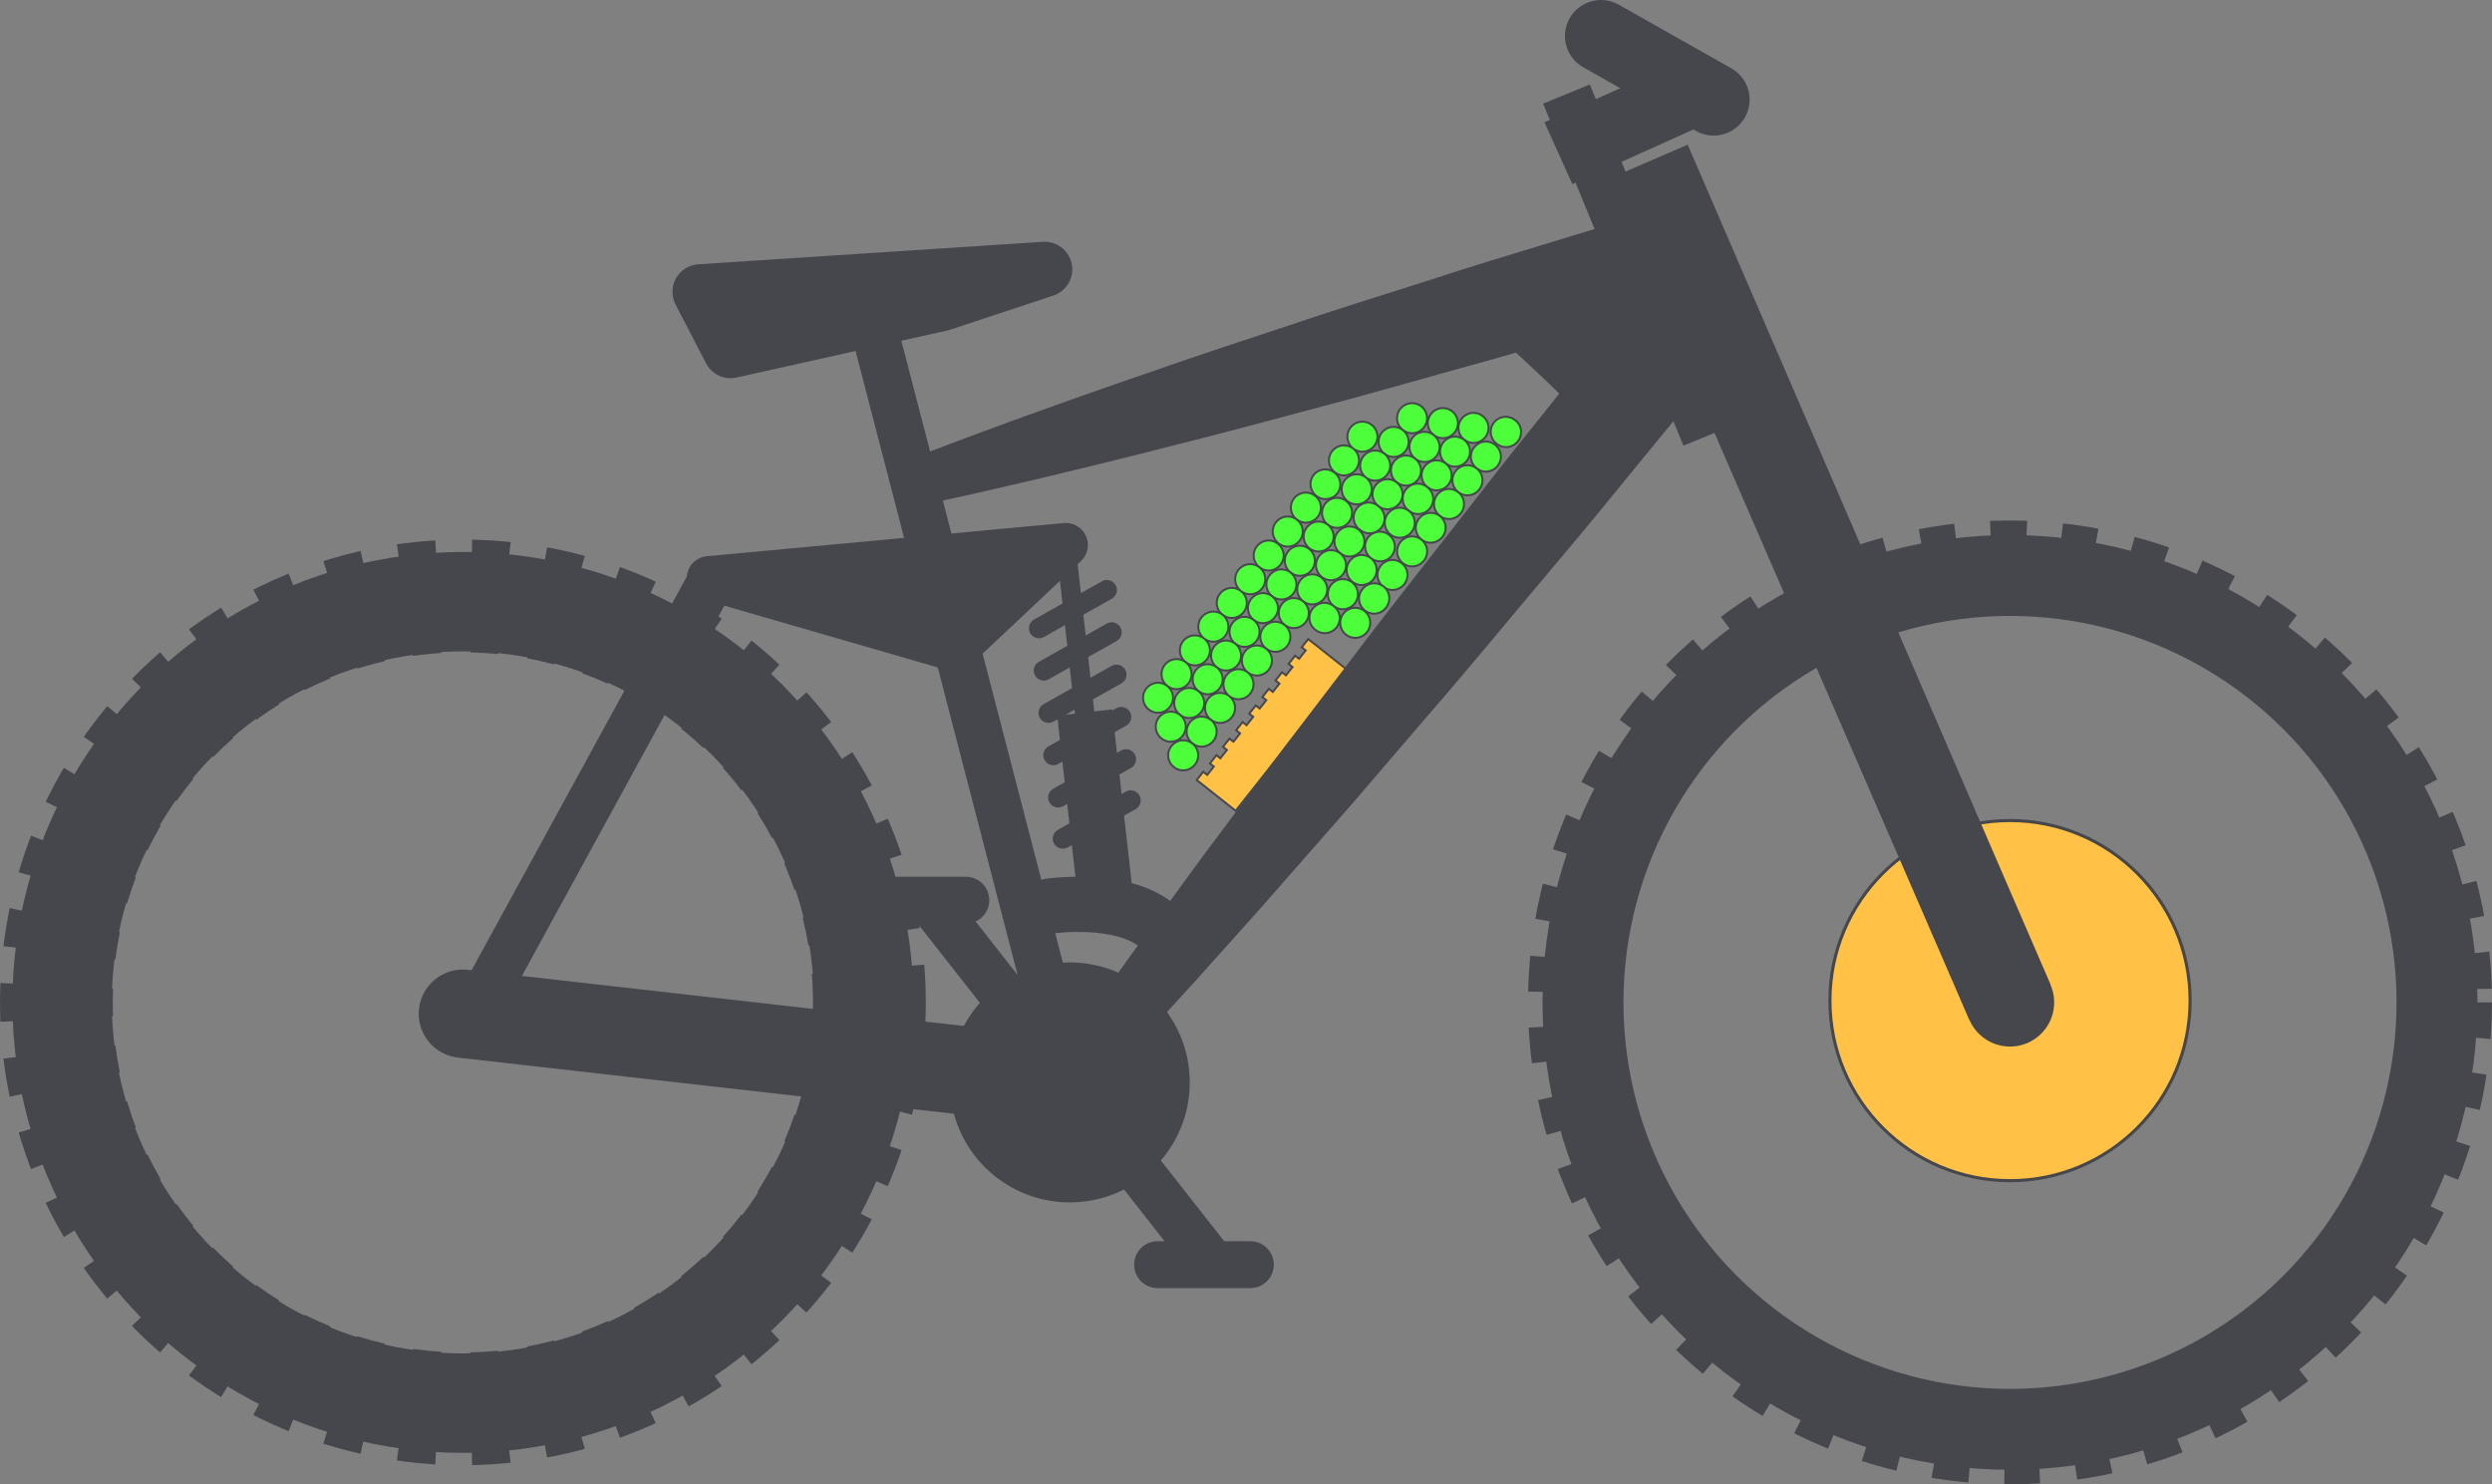 <svg xmlns="http://www.w3.org/2000/svg" viewBox='0 0 190.219 113.317' width="190.219" height="113.317" xml:space="preserve"><rect x="0" y="0" width="190.219" height="113.317" fill="#808080" stroke="none"/><path fill="#FFC246" stroke="#46474D" stroke-width=".152" stroke-miterlimit="10" d="m94.321 61.902 8.511-10.761-2.343-1.856-.631-.496-.498.629.303.237-.502.639-.305-.237-.496.628.301.239-.502.635-.303-.237-.496.631.301.237-.504.636-.303-.238-.498.631.301.236-.504.637-.299-.237-.501.631.304.237-.504.638-.3-.238-.497.629.301.238-.506.635-.301-.236-.498.629.303.24-.506.634-.298-.238-.5.633.302.234-.503.638-.303-.239-.5.631.303.239z"/><circle fill="#FFC246" stroke="#46474D" stroke-width=".238" stroke-miterlimit="10" cx="153.428" cy="76.391" r="13.747"/><circle fill="none" stroke="#46474D" stroke-width="7.587" stroke-miterlimit="10" cx="35.335" cy="76.527" r="30.594"/><circle fill="none" stroke="#46474D" stroke-width="6.177" stroke-miterlimit="10" cx="153.427" cy="76.527" r="32.594"/><path fill="#46474D" d="m80.266 81.509 1.896-2.733c.598-.873 1.341-1.921 2.198-3.117a5090.89 5090.89 0 0 1 2.881-4.021c1.066-1.465 2.222-3.051 3.445-4.728 1.216-1.683 2.542-3.423 3.89-5.241 1.358-1.811 2.738-3.7 4.184-5.585l4.369-5.726c2.908-3.854 5.913-7.629 8.688-11.201 1.398-1.779 2.727-3.516 4.027-5.131 1.296-1.619 2.52-3.149 3.649-4.563l5.463-6.829.883-1.099c.271-.307.694-.413 1.138-.418.217-.007.469.037.66.055.238.053.409.074.602.137.344.09.608.207.594.194l2.781 2.252c-.015-.013.154.222.313.538.102.176.158.339.259.56.057.185.153.423.191.636.089.435.072.871-.171 1.201-.261.316-.558.682-.891 1.092l-5.542 6.766-3.7 4.521c-1.31 1.608-2.73 3.27-4.178 5.007-2.916 3.46-5.981 7.186-9.146 10.832l-4.689 5.467c-1.542 1.807-3.103 3.551-4.589 5.256-1.499 1.697-2.925 3.355-4.316 4.896l-3.905 4.355c-1.222 1.34-2.341 2.567-3.332 3.656a197.271 197.271 0 0 1-2.592 2.8l-2.279 2.424-2.781-2.253z"/><path fill="#46474D" d="M69.258 35.146s3.682-1.456 9.256-3.469a577.723 577.723 0 0 1 9.546-3.357c3.494-1.227 7.246-2.449 10.99-3.696 3.74-1.257 7.513-2.413 11.033-3.55 3.518-1.143 6.83-2.113 9.657-2.988l3.86-1.18c1.154-.336 2.141-.692 2.987-.875 1.72-.271 3.14 1.037 3.14 1.037l1.026 3.43s-.47 1.873-2.058 2.591c-.806.312-1.826.556-2.976.908l-3.875 1.134c-2.843.818-6.145 1.826-9.713 2.801-3.566.982-7.354 2.086-11.171 3.089-3.814 1.013-7.623 2.05-11.214 2.942-3.584.926-6.944 1.74-9.825 2.432-5.762 1.378-9.64 2.182-9.64 2.182l-1.023-3.431z"/><path fill="none" stroke="#46474D" stroke-width="3.851" stroke-miterlimit="10" d="m119.571 7.18 10.711 26.112"/><path fill="none" stroke="#46474D" stroke-width="6.744" stroke-miterlimit="10" d="m125.729 12.383 27.698 64.144"/><path fill="none" stroke="#46474D" stroke-width="5.17" stroke-miterlimit="10" d="m118.955 11.695 10.46-4.716"/><path fill="none" stroke="#46474D" stroke-width="5.494" stroke-linecap="round" stroke-miterlimit="10" d="m122.204 2.747 8.598 4.858"/><path fill="#46474D" stroke="#46474D" stroke-width="4.215" stroke-linejoin="round" stroke-miterlimit="10" d="m53.438 22.28 26.303-1.716-7.885 2.61-16.091 3.592z"/><circle fill="#46474D" cx="81.657" cy="82.635" r="9.16"/><path fill="none" stroke="#46474D" stroke-width="3.579" stroke-linecap="round" stroke-miterlimit="10" d="m81.656 82.635 10.919 13.914M70.919 68.723l10.918 13.912M88.36 96.549h7.084M66.642 68.723h7.082"/><path fill="none" stroke="#46474D" stroke-width="6.744" stroke-linecap="round" stroke-linejoin="round" stroke-miterlimit="10" d="m81.656 82.635-46.321-5.244"/><path fill="none" stroke="#46474D" stroke-width="3.579" stroke-linejoin="round" stroke-miterlimit="10" d="M36.106 77.605 54.622 43.73M66.649 24.843l15.007 57.792"/><path fill="#46474D" stroke="#46474D" stroke-width="3.372" stroke-linecap="round" stroke-linejoin="round" stroke-miterlimit="10" d="m81.354 41.611-27.246 2.532 18.782 5.435z"/><path fill="#46474D" d="M114.936 26.205s5.55 5.058 5.271 5.198c-.281.141 4.004-7.164 4.004-7.164l-9.275 1.966z"/><path fill="none" stroke="#46474D" stroke-width="6.744" stroke-linecap="round" stroke-miterlimit="10" d="m131.101 25.123 22.326 51.404"/><path fill="none" stroke="#46474D" stroke-width="1.531" stroke-linecap="round" stroke-linejoin="round" stroke-miterlimit="10" d="m84.489 45.043-5.182 2.92M84.856 48.273l-5.185 2.921M85.222 51.504l-5.184 2.919M85.588 54.734l-5.186 2.92M85.952 57.964l-5.184 2.921M86.307 61.105l-5.185 2.918"/><path fill="none" stroke="#46474D" stroke-width="1.485" stroke-linecap="round" stroke-linejoin="round" stroke-miterlimit="10" d="m81.395 42.04 2.983 26.385"/><path fill="none" stroke="#46474D" stroke-width="4.215" stroke-linejoin="round" stroke-miterlimit="10" d="m82.792 54.395 1.586 14.03"/><path fill="#FFF" stroke="#46474D" stroke-width="4.215" stroke-linecap="round" stroke-linejoin="round" stroke-miterlimit="10" d="M80.151 69.169s5.408-.772 8.146 1.476"/><circle fill="none" stroke="#46474D" stroke-width="8.608" stroke-miterlimit="10" stroke-dasharray="2.532" cx="35.334" cy="76.527" r="31.03"/><circle fill="none" stroke="#46474D" stroke-width="6.369" stroke-miterlimit="10" stroke-dasharray="2.532" cx="153.428" cy="76.527" r="33.606"/><g fill="#4CFF3A" stroke="#46474D" stroke-width=".152" stroke-miterlimit="10"><path d="M98.979 39.66a1.146 1.146 0 1 0 1.404-1.812 1.146 1.146 0 0 0-1.404 1.812z"/><path d="M97.571 41.469a1.146 1.146 0 1 0 1.405-1.81 1.146 1.146 0 0 0-1.405 1.81zM101.356 40.057a1.145 1.145 0 1 0 1.408-1.807 1.145 1.145 0 0 0-1.408 1.807z"/><circle cx="100.653" cy="40.961" r="1.145"/><circle cx="103.007" cy="41.34" r="1.145"/><circle cx="101.6" cy="43.149" r="1.147"/><path d="M104.643 42.611a1.149 1.149 0 0 0 1.609-.201 1.147 1.147 0 0 0-1.811-1.406 1.147 1.147 0 0 0 .202 1.607zM103.235 44.42a1.143 1.143 0 0 0 1.607-.199 1.147 1.147 0 0 0-.2-1.609 1.144 1.144 0 0 0-1.608.203 1.14 1.14 0 0 0 .201 1.605z"/><circle cx="106.291" cy="43.893" r="1.146"/><path d="M104.181 46.606a1.14 1.14 0 0 0 1.607-.2 1.145 1.145 0 1 0-1.808-1.404 1.14 1.14 0 0 0 .201 1.604z"/><circle cx="96.84" cy="42.409" r="1.146"/><path d="M94.728 45.125a1.146 1.146 0 0 0 1.609-.203 1.147 1.147 0 1 0-1.609.203zM93.319 46.936c.5.387 1.221.298 1.61-.203a1.149 1.149 0 0 0-.202-1.607 1.143 1.143 0 0 0-1.607.199 1.15 1.15 0 0 0 .199 1.611z"/><path d="M91.913 48.746a1.15 1.15 0 0 0 1.611-.2 1.15 1.15 0 0 0-.205-1.61 1.142 1.142 0 0 0-1.607.199 1.15 1.15 0 0 0 .201 1.611zM90.507 50.557a1.145 1.145 0 1 0 1.405-1.81 1.145 1.145 0 0 0-1.405 1.81z"/><path d="M89.099 52.365a1.146 1.146 0 1 0 1.406-1.81 1.146 1.146 0 0 0-1.406 1.81z"/><circle cx="88.396" cy="53.269" r="1.145"/><path d="M98.515 43.712c.5.39 1.222.298 1.609-.198a1.151 1.151 0 0 0-.201-1.611 1.148 1.148 0 0 0-1.609.203 1.143 1.143 0 0 0 .201 1.606z"/><path d="M97.107 45.521a1.149 1.149 0 0 0 1.612-.201 1.15 1.15 0 0 0-.205-1.608 1.141 1.141 0 0 0-1.605.202 1.14 1.14 0 0 0 .198 1.607z"/><circle cx="96.403" cy="46.428" r="1.147"/><circle cx="94.996" cy="48.238" r="1.146"/><circle cx="93.589" cy="50.047" r="1.145"/><circle cx="92.183" cy="51.856" r="1.146"/><path d="M90.073 54.573a1.144 1.144 0 0 0 1.605-.202 1.144 1.144 0 1 0-1.806-1.406 1.14 1.14 0 0 0 .201 1.608z"/><circle cx="100.165" cy="44.995" r="1.147"/><circle cx="98.757" cy="46.804" r="1.146"/><circle cx="97.35" cy="48.615" r="1.148"/><path d="M95.241 51.334a1.148 1.148 0 0 0 1.607-.204c.388-.5.299-1.222-.203-1.608a1.144 1.144 0 0 0-1.607.199 1.15 1.15 0 0 0 .203 1.613z"/><path d="M93.833 53.141a1.145 1.145 0 1 0 1.408-1.806 1.141 1.141 0 0 0-1.609.198 1.143 1.143 0 0 0 .201 1.608zM92.425 54.95a1.145 1.145 0 1 0 1.406-1.808 1.145 1.145 0 0 0-1.406 1.808z"/><circle cx="91.722" cy="55.855" r="1.146"/><path d="M101.798 46.268a1.148 1.148 0 1 0-.199-1.611 1.15 1.15 0 0 0 .199 1.611z"/><path d="M100.394 48.076a1.145 1.145 0 1 0 1.404-1.808 1.139 1.139 0 0 0-1.605.2 1.141 1.141 0 0 0 .201 1.608zM102.747 48.453c.5.39 1.218.299 1.605-.203a1.144 1.144 0 0 0-.199-1.607 1.152 1.152 0 0 0-1.611.202c-.385.5-.297 1.219.205 1.608zM88.665 56.383a1.14 1.14 0 0 0 1.605-.203 1.142 1.142 0 0 0-.197-1.606 1.148 1.148 0 0 0-1.611.2 1.148 1.148 0 0 0 .203 1.609z"/><circle cx="90.314" cy="57.666" r="1.147"/><path d="M114.233 33.871a1.146 1.146 0 1 0 1.406-1.809 1.152 1.152 0 0 0-1.611.202c-.384.5-.297 1.22.205 1.607zM107.081 32.83a1.145 1.145 0 1 0 1.407-1.807 1.145 1.145 0 0 0-1.407 1.807zM109.433 33.209a1.147 1.147 0 0 0 1.409-1.813 1.144 1.144 0 0 0-1.608.204 1.143 1.143 0 0 0 .199 1.609z"/><path d="M108.027 35.018a1.145 1.145 0 1 0 1.405-1.808 1.14 1.14 0 0 0-1.607.201 1.144 1.144 0 0 0 .202 1.607z"/><circle cx="112.474" cy="32.668" r="1.148"/><circle cx="111.065" cy="34.479" r="1.146"/><circle cx="113.421" cy="34.857" r="1.147"/><path d="M111.308 37.574a1.15 1.15 0 0 0 1.61-.205c.389-.497.3-1.219-.202-1.607a1.145 1.145 0 0 0-1.607.201c-.39.5-.297 1.219.199 1.611zM103.294 34.244a1.145 1.145 0 0 0 1.607-.205c.387-.498.299-1.221-.202-1.607s-1.218-.297-1.609.201c-.386.5-.297 1.22.204 1.611zM101.884 36.053a1.146 1.146 0 1 0 1.41-1.809 1.146 1.146 0 0 0-1.41 1.809z"/><path d="M100.476 37.859a1.15 1.15 0 0 0 1.613-.197 1.149 1.149 0 0 0-1.814-1.409 1.146 1.146 0 0 0 .201 1.606z"/><circle cx="106.377" cy="33.735" r="1.147"/><path d="M104.265 36.451a1.146 1.146 0 1 0 1.41-1.81 1.146 1.146 0 0 0-1.41 1.81zM102.856 38.261c.5.39 1.22.298 1.611-.202a1.144 1.144 0 0 0-.203-1.607 1.15 1.15 0 0 0-1.611.201 1.148 1.148 0 0 0 .203 1.608zM106.618 36.828a1.143 1.143 0 0 0 1.608-.201 1.149 1.149 0 0 0-.199-1.609 1.146 1.146 0 1 0-1.409 1.81z"/><circle cx="105.913" cy="37.733" r="1.147"/><path d="M103.804 40.445a1.145 1.145 0 1 0 1.405-1.806 1.145 1.145 0 1 0-1.405 1.806z"/><circle cx="109.659" cy="36.29" r="1.146"/><path d="M107.549 39.002a1.144 1.144 0 1 0 1.407-1.807 1.146 1.146 0 1 0-1.407 1.807z"/><path d="M106.144 40.813a1.145 1.145 0 1 0-.203-1.605 1.142 1.142 0 0 0 .203 1.605zM109.901 39.383c.5.385 1.221.297 1.608-.203a1.14 1.14 0 0 0-.202-1.605 1.138 1.138 0 0 0-1.605.197c-.39.5-.299 1.22.199 1.611z"/><path d="M108.493 41.191a1.15 1.15 0 0 0 1.61-.201c.39-.5.298-1.223-.202-1.607a1.146 1.146 0 0 0-1.408 1.808z"/><circle cx="107.79" cy="42.096" r="1.146"/></g></svg>